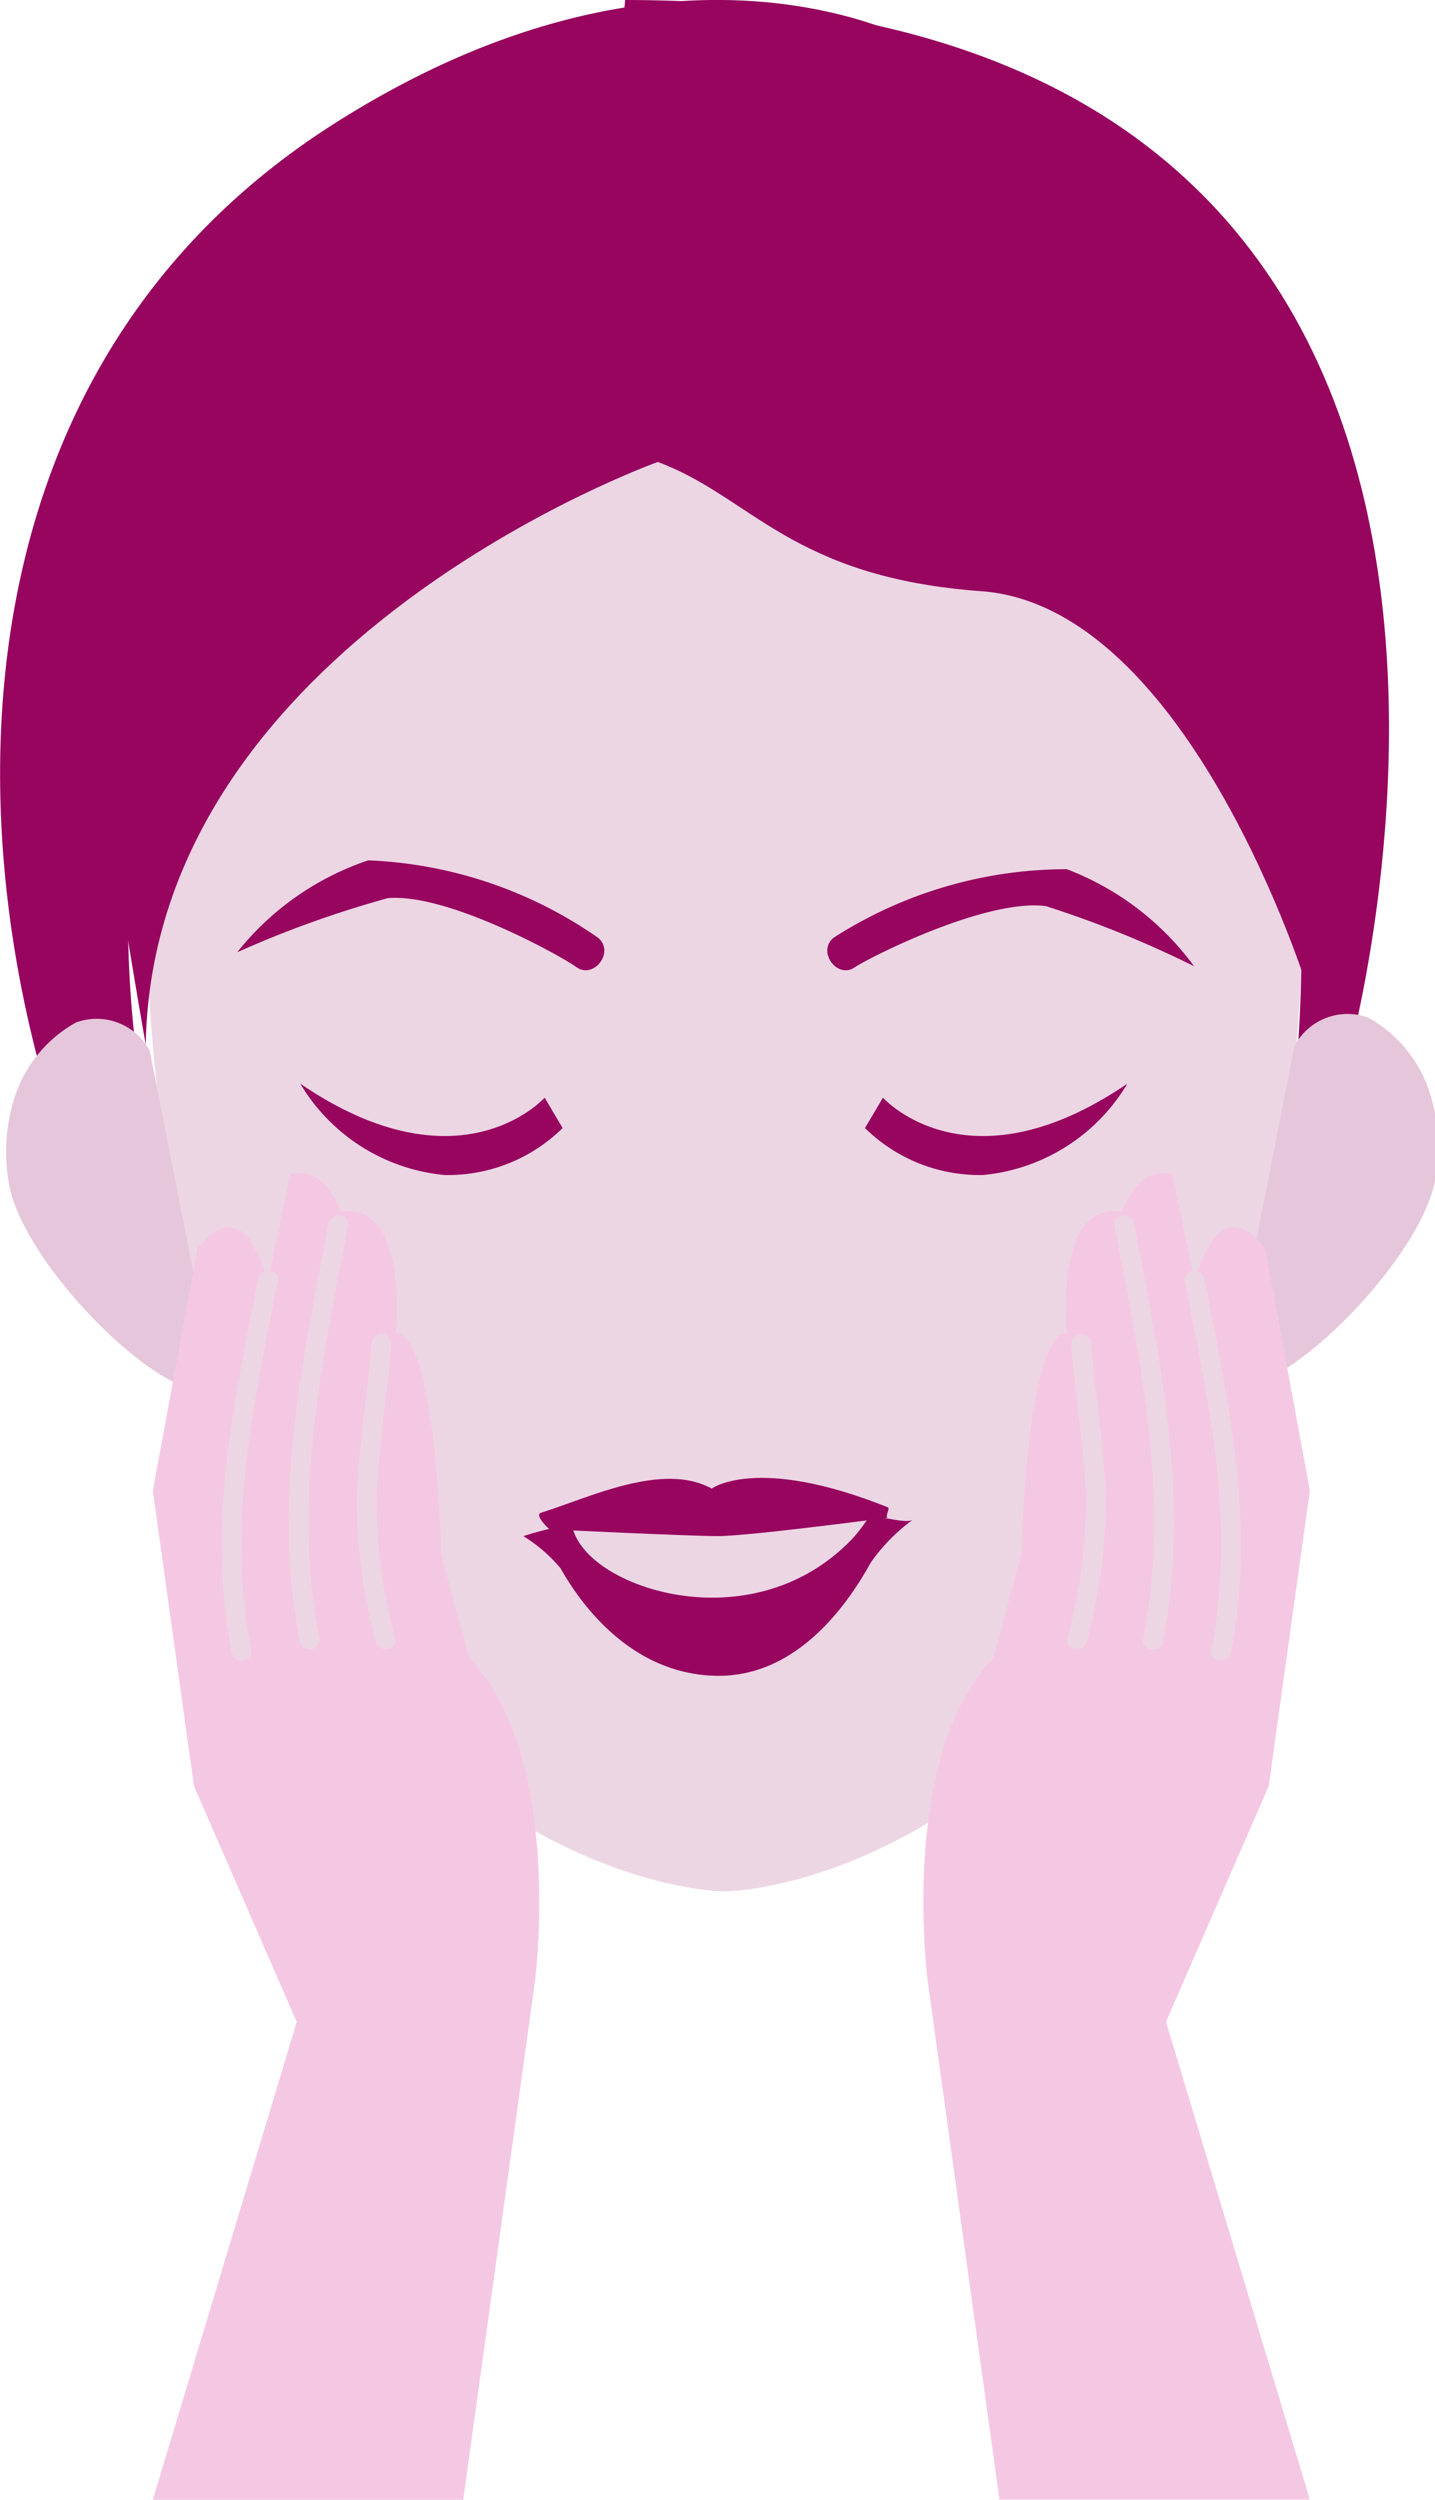 <svg xmlns="http://www.w3.org/2000/svg" width="42.995" height="74.889" viewBox="0 0 42.995 74.889">
  <g id="Group_2407" data-name="Group 2407" transform="translate(-380.736 -1085.97)">
    <path id="Path_52324" data-name="Path 52324" d="M394.056,185.807a19.467,19.467,0,0,0-28.278,0c-1.676,1.952-5.237,13.32-1.676,28.707s14.107,17.109,15.815,17.109,12.254-1.722,15.815-17.109S395.732,187.759,394.056,185.807Z" transform="translate(22.527 911.01)" fill="#edd6e4"/>
    <path id="Path_52325" data-name="Path 52325" d="M377.918,188.8s-15.135,5.4-15.343,17.454c0,0-2.356-13.253-1.836-15.019S378.3,178.295,378.3,178.295s26.452,5.482,19.1,26.315c0,0-3.548-11.484-9.788-11.938C381.9,192.256,380.724,189.84,377.918,188.8Z" transform="translate(22.527 911.01)" fill="#97055e"/>
    <path id="Path_52330" data-name="Path 52330" d="M376.72,182.823s22.887-4.564,20.79,24.36l1.394.484s9.45-32.193-21.53-32.193Z" transform="translate(22.092 910.496)" fill="#97055e"/>
    <path id="Path_52331" data-name="Path 52331" d="M376.72,182.729s4.045-5.691,9.157-6.4c0,0-7.252-4.312-17.7,2.365-10.641,6.8-11.344,19.328-8.6,28.869a3.578,3.578,0,0,1,2.828-.308S358.441,185.372,376.72,182.729Z" transform="translate(22.527 911.01)" fill="#97055e"/>
    <path id="Path_52332" data-name="Path 52332" d="M383.824,203.935c.556-.356,3.973-2.061,5.723-1.828a31.409,31.409,0,0,1,4.438,1.8A8.464,8.464,0,0,0,390.171,201a12.942,12.942,0,0,0-6.967,2.041C382.661,203.443,383.293,204.314,383.824,203.935Z" transform="translate(22.527 911.01)" fill="#97055e"/>
    <path id="Path_52333" data-name="Path 52333" d="M375.467,203.924c-.542-.378-3.888-2.218-5.645-2.055a31.577,31.577,0,0,0-4.506,1.62,8.456,8.456,0,0,1,3.927-2.754,12.934,12.934,0,0,1,6.88,2.316C376.649,203.478,375.983,204.323,375.467,203.924Z" transform="translate(22.527 911.01)" fill="#97055e"/>
    <path id="Path_52334" data-name="Path 52334" d="M374.673,220.778s-.479-.429-.249-.5c1.389-.428,3.63-1.539,5.11-.721,0,0,1.342-1.014,5.269.558.093.037-.086.259,0,.314,0,0-4.158.551-5.079.551S374.673,220.778,374.673,220.778Z" transform="translate(22.527 911.01)" fill="#97055e"/>
    <path id="Path_52335" data-name="Path 52335" d="M373.889,220.981a4.555,4.555,0,0,1,1.115.963c.62,1.1,2.131,3.178,4.674,3.221,2.355.04,3.88-2.046,4.613-3.38a5.453,5.453,0,0,1,1.292-1.314c-.209.2-1.228-.215-1.381,0a5.038,5.038,0,0,1-.455.589c-2.724,2.847-6.976,1.733-8.092.244a1.579,1.579,0,0,1-.287-.553C375.31,220.517,373.889,220.981,373.889,220.981Z" transform="translate(22.527 911.01)" fill="#97055e"/>
    <g id="Group_1876" data-name="Group 1876" transform="translate(22.527 911.01)">
      <g id="Group_1875" data-name="Group 1875">
        <path id="Path_52348" data-name="Path 52348" d="M387.669,210.162a4.894,4.894,0,0,1-3.544-1.408l.541-.907-.27.453.268-.455c.105.115,2.63,2.778,7.321-.418h0A5.649,5.649,0,0,1,387.669,210.162Z" fill="#97055e"/>
      </g>
    </g>
    <g id="Group_1878" data-name="Group 1878" transform="translate(22.527 911.01)">
      <g id="Group_1877" data-name="Group 1877">
        <path id="Path_52349" data-name="Path 52349" d="M371.523,210.162a4.894,4.894,0,0,0,3.544-1.408l-.541-.907.27.453-.268-.455c-.105.115-2.63,2.778-7.321-.418h0A5.649,5.649,0,0,0,371.523,210.162Z" fill="#97055e"/>
      </g>
    </g>
    <path id="Path_52326" data-name="Path 52326" d="M397.125,208.056a1.794,1.794,0,0,1,2.2-.888,3.945,3.945,0,0,1,1.846,2.131,5.363,5.363,0,0,1,.25,2.6c-.29,2.243-3.914,6.145-5.639,6.376l-.5.069" transform="matrix(1, 0.017, -0.017, 1, 25.932, 902.503)" fill="#e6c6da"/>
    <path id="Path_52378" data-name="Path 52378" d="M1.842,10.285a1.794,1.794,0,0,0,2.2.888A3.945,3.945,0,0,0,5.886,9.042a5.363,5.363,0,0,0,.25-2.6C5.846,4.2,2.221.3.5.069L0,0" transform="matrix(-1, 0.017, -0.017, -1, 387.24, 1127.709)" fill="#e6c6da"/>
    <g id="Group_2405" data-name="Group 2405" transform="translate(20.153 9.866)" style="isolation: isolate">
      <path id="Path_52338" data-name="Path 52338" d="M369.934,224.126l-.845-3.1s-.134-6.581-1.359-6.643c0,0,.4-3.975-1.655-3.636,0,0-.443-1.406-1.506-1.125L363.9,212.8a5.265,5.265,0,0,0-.447-1.039c-.173-.38-.78-1.046-1.666.084l-1.339,7.264,1.234,8.851,3.077,7.06-4.311,14.316h9.3l2.144-15.491S372.79,227.093,369.934,224.126Z" transform="translate(4.714 901.658)" fill="#f4c8e3"/>
      <g id="Group_1862" data-name="Group 1862" transform="translate(4.714 901.658)">
        <g id="Group_1861" data-name="Group 1861">
          <path id="Path_52340" data-name="Path 52340" d="M363.605,212.766c-.733,3.763-1.55,7.356-.789,11.187.074.37.653.278.579-.093-.752-3.782.071-7.32.793-11.03.072-.371-.511-.432-.583-.064Z" fill="#edd6e4"/>
        </g>
      </g>
      <g id="Group_1864" data-name="Group 1864" transform="translate(4.714 901.658)">
        <g id="Group_1863" data-name="Group 1863">
          <path id="Path_52341" data-name="Path 52341" d="M365.714,211.109c-.8,4.128-1.687,8.318-.862,12.515.073.369.652.277.579-.094-.815-4.146.078-8.282.866-12.358.072-.371-.512-.431-.583-.063Z" fill="#edd6e4"/>
        </g>
      </g>
      <g id="Group_1866" data-name="Group 1866" transform="translate(4.714 901.658)">
        <g id="Group_1865" data-name="Group 1865">
          <path id="Path_52342" data-name="Path 52342" d="M367.006,214.681c-.122,1.52-.385,3.037-.443,4.561a16.173,16.173,0,0,0,.565,4.373c.087.365.667.274.579-.094a15.35,15.35,0,0,1-.551-4.422c.079-1.455.317-2.9.433-4.355a.293.293,0,0,0-.583-.063Z" fill="#edd6e4"/>
        </g>
      </g>
    </g>
    <g id="Group_2406" data-name="Group 2406" transform="translate(408.404 1121.112)" style="isolation: isolate">
      <path id="Path_52338-2" data-name="Path 52338" d="M362.532,224.126l.845-3.1s.134-6.581,1.359-6.643c0,0-.4-3.975,1.655-3.636,0,0,.443-1.406,1.506-1.125l.673,3.174a5.265,5.265,0,0,1,.447-1.039c.173-.38.78-1.046,1.666.084l1.339,7.264-1.234,8.851-3.077,7.06,4.311,14.316h-9.3l-2.144-15.491S359.676,227.093,362.532,224.126Z" transform="translate(-360.444 -209.587)" fill="#f4c8e3"/>
      <g id="Group_1862-2" data-name="Group 1862" transform="translate(7.828 2.932)">
        <g id="Group_1861-2" data-name="Group 1861" transform="translate(0)">
          <path id="Path_52340-2" data-name="Path 52340" d="M363.1,212.766c.733,3.763,1.55,7.356.789,11.187-.074.37-.653.278-.579-.093.752-3.782-.071-7.32-.793-11.03-.072-.371.511-.432.583-.064Z" transform="translate(-362.511 -212.519)" fill="#edd6e4"/>
        </g>
      </g>
      <g id="Group_1864-2" data-name="Group 1864" transform="translate(5.719 1.275)">
        <g id="Group_1863-2" data-name="Group 1863">
          <path id="Path_52341-2" data-name="Path 52341" d="M365.112,211.109c.8,4.128,1.687,8.318.862,12.515-.073.369-.652.277-.579-.094.815-4.146-.078-8.282-.866-12.358-.072-.371.512-.431.583-.063Z" transform="translate(-364.523 -210.861)" fill="#edd6e4"/>
        </g>
      </g>
      <g id="Group_1866-2" data-name="Group 1866" transform="translate(4.306 4.841)">
        <g id="Group_1865-2" data-name="Group 1865" transform="translate(0)">
          <path id="Path_52342-2" data-name="Path 52342" d="M367.266,214.681c.122,1.52.385,3.037.443,4.561a16.172,16.172,0,0,1-.565,4.373c-.087.365-.667.274-.579-.094a15.35,15.35,0,0,0,.551-4.422c-.079-1.455-.317-2.9-.433-4.355a.293.293,0,0,1,.583-.063Z" transform="translate(-366.556 -214.428)" fill="#edd6e4"/>
        </g>
      </g>
    </g>
  </g>
</svg>
